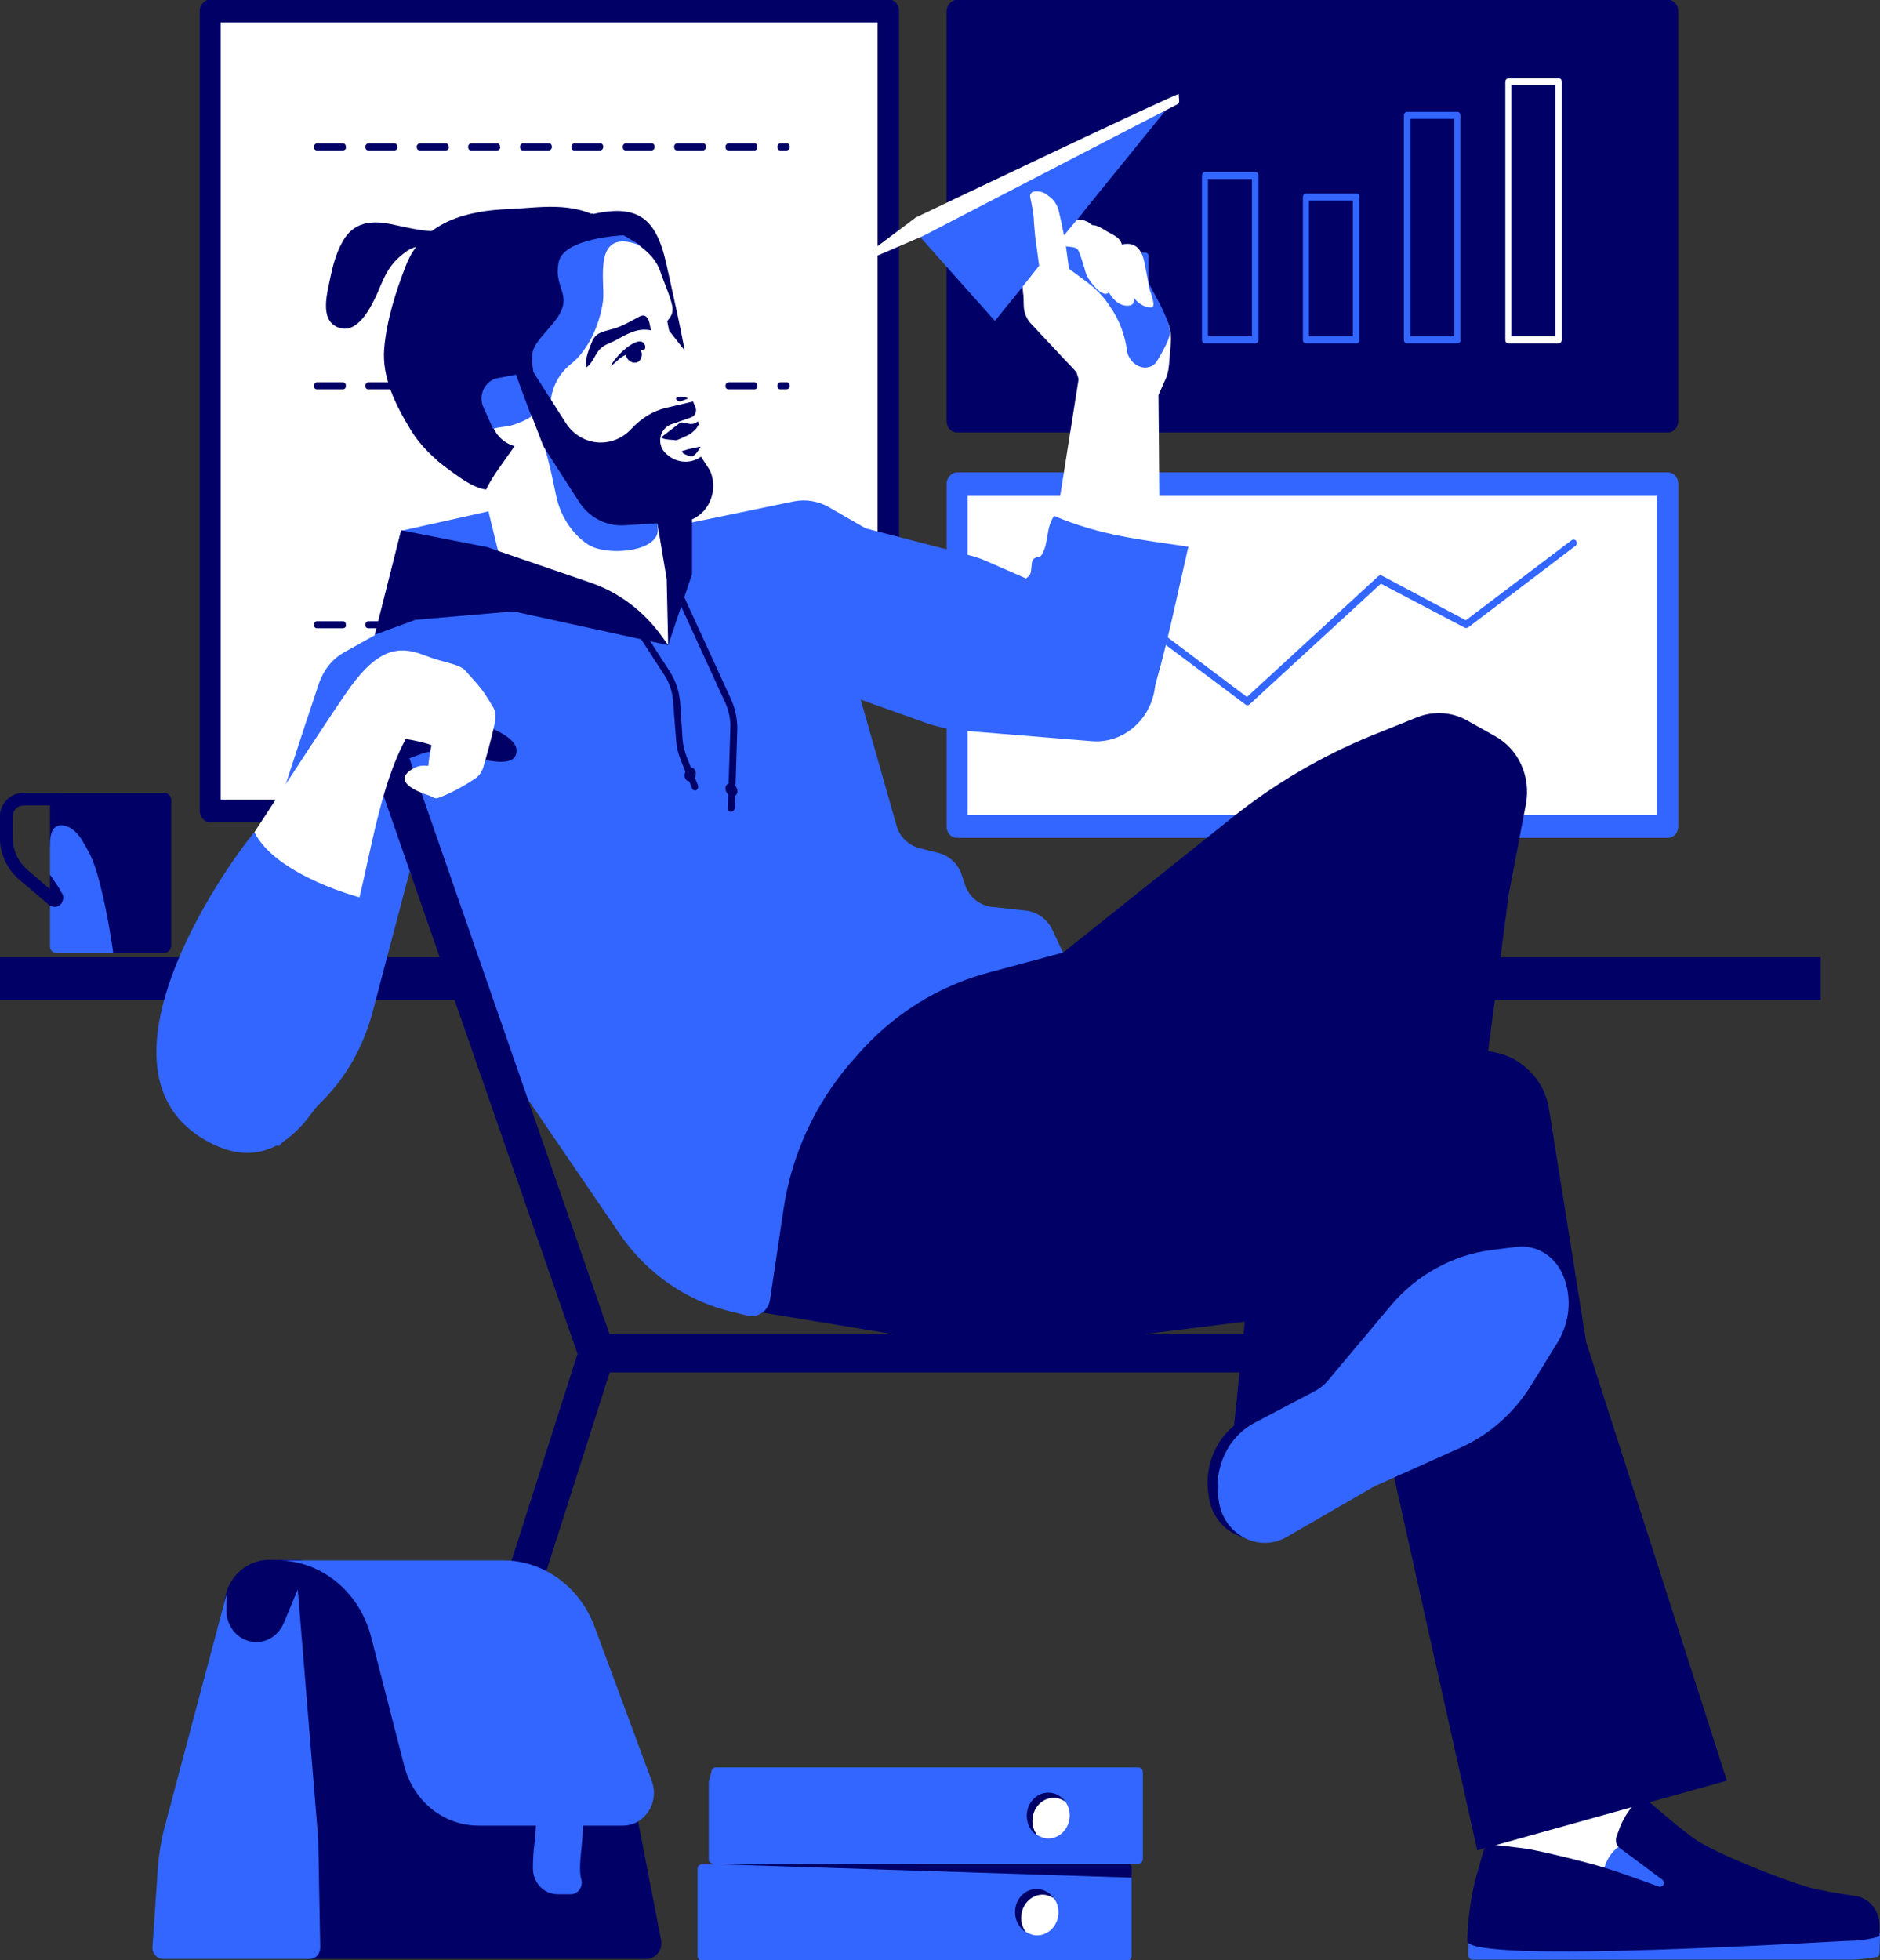 <?xml version="1.0" encoding="utf-8"?>
<!-- Generator: Adobe Illustrator 27.0.0, SVG Export Plug-In . SVG Version: 6.00 Build 0)  -->
<svg version="1.1" id="Layer_1" xmlns="http://www.w3.org/2000/svg" xmlns:xlink="http://www.w3.org/1999/xlink" x="0px" y="0px"
	 viewBox="0 0 377.3 393.3" style="enable-background:new 0 0 377.3 393.3;" xml:space="preserve">
<rect x="0" y="0" width="377.3" height="393.3" fill="#333333" stroke="none"/>
<style type="text/css">
	.st0{fill:#000066;}
	.st1{fill:#3366FF;}
	.st2{fill:#FFFFFF;}
</style>
<g>
	<g transform="translate(59.0 421.0) rotate(0.0 40.0 37.5) scale(0.08 0.075)">
		<path class="st0" d="M-326.5-3492.1h-266.9c-10.3,0-18.6,8.8-18.6,19.6v124.2l6.4,9.3v248.9c0,10.8,1.9,19.6,12.2,19.6h130
			l9.9,6.8h126.9c10.3,0,18.6-8.8,18.6-19.6v-389.1C-307.8-3483.3-316.2-3492.1-326.5-3492.1z"/>
		<path class="st0" d="M-584.6-3170.4c-3.7,0-7.4-1.4-10.5-4.1l-93.8-85.2c-30.9-28.1-48.7-68.9-48.7-111.9v-57.9
			c0-34.6,26.7-62.7,59.6-62.7h87.1c8.9,0,16,7.5,16,16.9c0,9.3-7.2,16.9-16,16.9h-87.1c-15.2,0-27.5,13-27.5,28.9v57.9
			c0,33.2,13.7,64.7,37.6,86.3l93.8,85.2c6.7,6.1,7.4,16.8,1.7,23.8C-575.6-3172.3-580.1-3170.4-584.6-3170.4z"/>
		<path class="st1" d="M-612-3289v-64.6c0-28.3,6-54.9,32.7-51.3c16.9,2.3,36.7,15.6,55,53c9.8,20.1,23.8,34.5,46.3,142.3
			c16.5,79.3,24.6,146,24.6,146H-596c-8.9,0-16-7.5-16-16.9V-3189l6.4-7.6v-54.1l-6.4-20.3V-3289z"/>
		<path class="st0" d="M-612-3273.3l19.9,31.5l10.6,19.4c2.7,5,3.4,11,1.8,16.5l-1.1,3.9c-3.1,11-14.1,17.4-24.7,14.3l-6.6-1.9
			V-3273.3z"/>
	</g>
	<g transform="translate(59.0 496.0) rotate(0.0 425.0 9.5) scale(1 0.95)">
		<path class="st0" d="M-59-319.9h365.4v9H-59V-319.9z"/>
	</g>
	<g transform="translate(152.0 71.0) rotate(0.0 163.5 182.5) scale(1.001 1.003)">
		<path class="st2" d="M-109.7,91.5H16.4V64.4l9.9-6.7V-68.6h-136V91.5z"/>
		<g>
			<path class="st0" d="M16.4,93.7h-126.1c-1.2,0-2.1-1-2.1-2.3v-160c0-1.2,1-2.3,2.1-2.3h136c1.2,0,2.1,1,2.1,2.3V57.7
				c0,0.8-0.4,1.5-1,1.9l-8.9,6.1v25.8C18.5,92.7,17.6,93.7,16.4,93.7z M-107.6,89.2H14.2V64.4c0-0.8,0.4-1.5,1-1.9l8.9-6.1V-66.3
				h-131.7V89.2z"/>
			<path class="st0" d="M5.8-40.7H4.6c-0.4,0-0.6-0.3-0.6-0.7c0-0.4,0.3-0.7,0.6-0.7h1.3c0.4,0,0.6,0.3,0.6,0.7
				C6.5-41,6.2-40.7,5.8-40.7z M-0.6-40.7h-5.2c-0.4,0-0.6-0.3-0.6-0.7c0-0.4,0.3-0.7,0.6-0.7h5.2c0.4,0,0.6,0.3,0.6,0.7
				C0-41-0.2-40.7-0.6-40.7z M-10.9-40.7h-5.2c-0.4,0-0.6-0.3-0.6-0.7c0-0.4,0.3-0.7,0.6-0.7h5.2c0.4,0,0.6,0.3,0.6,0.7
				C-10.3-41-10.6-40.7-10.9-40.7L-10.9-40.7z M-21.2-40.7h-5.2c-0.4,0-0.6-0.3-0.6-0.7c0-0.4,0.3-0.7,0.6-0.7h5.2
				c0.4,0,0.6,0.3,0.6,0.7C-20.6-41-20.9-40.7-21.2-40.7z M-31.5-40.7h-5.2c-0.4,0-0.6-0.3-0.6-0.7c0-0.4,0.3-0.7,0.6-0.7h5.2
				c0.4,0,0.6,0.3,0.6,0.7C-30.9-41-31.2-40.7-31.5-40.7z M-41.8-40.7H-47c-0.4,0-0.6-0.3-0.6-0.7c0-0.4,0.3-0.7,0.6-0.7h5.2
				c0.4,0,0.6,0.3,0.6,0.7C-41.2-41-41.5-40.7-41.8-40.7z M-52.2-40.7h-5.2c-0.4,0-0.6-0.3-0.6-0.7c0-0.4,0.3-0.7,0.6-0.7h5.2
				c0.4,0,0.6,0.3,0.6,0.7C-51.5-41-51.8-40.7-52.2-40.7z M-62.5-40.7h-5.2c-0.4,0-0.6-0.3-0.6-0.7c0-0.4,0.3-0.7,0.6-0.7h5.2
				c0.4,0,0.6,0.3,0.6,0.7C-61.8-41-62.1-40.7-62.5-40.7z M-72.8-40.7h-5.2c-0.4,0-0.6-0.3-0.6-0.7c0-0.4,0.3-0.7,0.6-0.7h5.2
				c0.4,0,0.6,0.3,0.6,0.7C-72.1-41-72.4-40.7-72.8-40.7z M-83.1-40.7h-5.2c-0.4,0-0.6-0.3-0.6-0.7c0-0.4,0.3-0.7,0.6-0.7h5.2
				c0.4,0,0.6,0.3,0.6,0.7C-82.4-41-82.7-40.7-83.1-40.7z M5.8,7.1H4.6c-0.4,0-0.6-0.3-0.6-0.7s0.3-0.7,0.6-0.7h1.3
				c0.4,0,0.6,0.3,0.6,0.7S6.2,7.1,5.8,7.1z M-0.6,7.1h-5.2c-0.4,0-0.6-0.3-0.6-0.7s0.3-0.7,0.6-0.7h5.2C-0.2,5.7,0,6,0,6.4
				S-0.2,7.1-0.6,7.1z M-10.9,7.1h-5.2c-0.4,0-0.6-0.3-0.6-0.7s0.3-0.7,0.6-0.7h5.2c0.4,0,0.6,0.3,0.6,0.7S-10.6,7.1-10.9,7.1
				L-10.9,7.1z M-21.2,7.1h-5.2c-0.4,0-0.6-0.3-0.6-0.7s0.3-0.7,0.6-0.7h5.2c0.4,0,0.6,0.3,0.6,0.7S-20.9,7.1-21.2,7.1z M-31.5,7.1
				h-5.2c-0.4,0-0.6-0.3-0.6-0.7s0.3-0.7,0.6-0.7h5.2c0.4,0,0.6,0.3,0.6,0.7S-31.2,7.1-31.5,7.1z M-41.8,7.1H-47
				c-0.4,0-0.6-0.3-0.6-0.7s0.3-0.7,0.6-0.7h5.2c0.4,0,0.6,0.3,0.6,0.7S-41.5,7.1-41.8,7.1z M-52.2,7.1h-5.2c-0.4,0-0.6-0.3-0.6-0.7
				s0.3-0.7,0.6-0.7h5.2c0.4,0,0.6,0.3,0.6,0.7S-51.8,7.1-52.2,7.1z M-62.5,7.1h-5.2c-0.4,0-0.6-0.3-0.6-0.7s0.3-0.7,0.6-0.7h5.2
				c0.4,0,0.6,0.3,0.6,0.7S-62.1,7.1-62.5,7.1z M-72.8,7.1h-5.2c-0.4,0-0.6-0.3-0.6-0.7s0.3-0.7,0.6-0.7h5.2c0.4,0,0.6,0.3,0.6,0.7
				S-72.4,7.1-72.8,7.1z M-83.1,7.1h-5.2c-0.4,0-0.6-0.3-0.6-0.7s0.3-0.7,0.6-0.7h5.2c0.4,0,0.6,0.3,0.6,0.7S-82.7,7.1-83.1,7.1z
				 M5.8,54.9H4.6c-0.4,0-0.6-0.3-0.6-0.7c0-0.4,0.3-0.7,0.6-0.7h1.3c0.4,0,0.6,0.3,0.6,0.7C6.5,54.6,6.2,54.9,5.8,54.9z M-0.6,54.9
				h-5.2c-0.4,0-0.6-0.3-0.6-0.7c0-0.4,0.3-0.7,0.6-0.7h5.2c0.4,0,0.6,0.3,0.6,0.7C0,54.6-0.2,54.9-0.6,54.9z M-10.9,54.9h-5.2
				c-0.4,0-0.6-0.3-0.6-0.7c0-0.4,0.3-0.7,0.6-0.7h5.2c0.4,0,0.6,0.3,0.6,0.7C-10.3,54.6-10.6,54.9-10.9,54.9L-10.9,54.9z
				 M-21.2,54.9h-5.2c-0.4,0-0.6-0.3-0.6-0.7c0-0.4,0.3-0.7,0.6-0.7h5.2c0.4,0,0.6,0.3,0.6,0.7C-20.6,54.6-20.9,54.9-21.2,54.9z
				 M-31.5,54.9h-5.2c-0.4,0-0.6-0.3-0.6-0.7c0-0.4,0.3-0.7,0.6-0.7h5.2c0.4,0,0.6,0.3,0.6,0.7C-30.9,54.6-31.2,54.9-31.5,54.9z
				 M-41.8,54.9H-47c-0.4,0-0.6-0.3-0.6-0.7c0-0.4,0.3-0.7,0.6-0.7h5.2c0.4,0,0.6,0.3,0.6,0.7C-41.2,54.6-41.5,54.9-41.8,54.9z
				 M-52.2,54.9h-5.2c-0.4,0-0.6-0.3-0.6-0.7c0-0.4,0.3-0.7,0.6-0.7h5.2c0.4,0,0.6,0.3,0.6,0.7C-51.5,54.6-51.8,54.9-52.2,54.9z
				 M-62.5,54.9h-5.2c-0.4,0-0.6-0.3-0.6-0.7c0-0.4,0.3-0.7,0.6-0.7h5.2c0.4,0,0.6,0.3,0.6,0.7C-61.8,54.6-62.1,54.9-62.5,54.9z
				 M-72.8,54.9h-5.2c-0.4,0-0.6-0.3-0.6-0.7c0-0.4,0.3-0.7,0.6-0.7h5.2c0.4,0,0.6,0.3,0.6,0.7C-72.1,54.6-72.4,54.9-72.8,54.9z
				 M-83.1,54.9h-5.2c-0.4,0-0.6-0.3-0.6-0.7c0-0.4,0.3-0.7,0.6-0.7h5.2c0.4,0,0.6,0.3,0.6,0.7C-82.4,54.6-82.7,54.9-83.1,54.9z"/>
		</g>
	</g>
	<g transform="translate(501.0 71.0) rotate(0.0 171.0 96.0) scale(1.003 1.005)">
		<path class="st0" d="M-308.1-68.4h142.2v81.8h-142.2V-68.4z"/>
		<path class="st0" d="M-165.8,15.7h-142.2c-1.2,0-2.1-1-2.1-2.3v-81.8c0-1.2,1-2.3,2.1-2.3h142.2c1.2,0,2.1,1,2.1,2.3v81.8
			C-163.7,14.7-164.6,15.7-165.8,15.7z M-305.9,11.2H-168v-77.3h-137.9V11.2z"/>
		<path class="st2" d="M-187.6-2.1h-10.1c-0.4,0-0.6-0.3-0.6-0.7v-51.5c0-0.4,0.3-0.7,0.6-0.7h10.1c0.4,0,0.6,0.3,0.6,0.7v51.5
			C-187-2.4-187.3-2.1-187.6-2.1z M-197.1-3.5h8.8v-50.2h-8.8V-3.5z"/>
		<g>
			<path class="st1" d="M-207.9-2.1H-218c-0.4,0-0.6-0.3-0.6-0.7v-44.8c0-0.4,0.3-0.7,0.6-0.7h10.1c0.4,0,0.6,0.3,0.6,0.7v44.8
				C-207.2-2.4-207.5-2.1-207.9-2.1z M-217.3-3.5h8.8v-43.4h-8.8V-3.5z M-228.1-2.1h-10.1c-0.4,0-0.6-0.3-0.6-0.7v-28.5
				c0-0.4,0.3-0.7,0.6-0.7h10.1c0.4,0,0.6,0.3,0.6,0.7v28.5C-227.4-2.4-227.7-2.1-228.1-2.1z M-237.6-3.5h8.8v-27.1h-8.8V-3.5z
				 M-248.3-2.1h-10.1c-0.4,0-0.6-0.3-0.6-0.7v-32.8c0-0.4,0.3-0.7,0.6-0.7h10.1c0.4,0,0.6,0.3,0.6,0.7v32.8
				C-247.7-2.4-248-2.1-248.3-2.1z M-257.8-3.5h8.8v-31.4h-8.8V-3.5z M-270.3-2.1h-10.1c-0.4,0-0.6-0.3-0.6-0.7v-16.7
				c0-0.4,0.3-0.7,0.6-0.7h10.1c0.4,0,0.6,0.3,0.6,0.7v16.7C-269.6-2.4-269.9-2.1-270.3-2.1z M-279.7-3.5h8.8v-15.4h-8.8V-3.5z"/>
		</g>
	</g>
	<g transform="translate(501.0 281.0) rotate(0.0 171.0 81.0) scale(1.003 1.006)">
		<path class="st2" d="M-308.1-182.7h142.2v68.3h-142.2V-182.7z"/>
		<g>
			<path class="st1" d="M-165.8-112.2h-142.2c-1.2,0-2.1-1-2.1-2.3v-68.3c0-1.2,1-2.3,2.1-2.3h142.2c1.2,0,2.1,1,2.1,2.3v68.3
				C-163.7-113.2-164.6-112.2-165.8-112.2z M-305.9-116.7H-168v-63.7h-137.9V-116.7z"/>
			<path class="st1" d="M-291.2-135.9c-0.4,0-0.6-0.3-0.6-0.7c0-0.2,0.1-0.4,0.3-0.6l23.2-16.3c0.2-0.2,0.5-0.2,0.7,0l17.6,13.2
				l26.3-24.1c0.2-0.2,0.5-0.2,0.7-0.1l16.8,8.9l21.2-16c0.3-0.2,0.7-0.1,0.9,0.2c0.2,0.3,0.1,0.7-0.1,0.9l-21.5,16.3
				c-0.2,0.1-0.5,0.2-0.7,0.1l-16.8-8.8l-26.3,24.1c-0.2,0.2-0.6,0.2-0.8,0L-268-152l-22.8,16C-290.9-135.9-291-135.9-291.2-135.9z"
				/>
		</g>
	</g>
	<g transform="translate(132.0 113.0) rotate(0.0 402.5 414.0) scale(0.998 0.998)">
		<path class="st2" d="M195.7,240l5.4,15.1l16,14H167l-0.6-25.8L195.7,240z M73.5-54l-0.8-9.5l6.7,0.7l-0.9,9.5L73.5-54z"/>
		
			<ellipse transform="matrix(0.848 -0.53 0.53 0.848 -71.938 97.586)" class="st0" cx="134.1" cy="174.2" rx="20.6" ry="12.7"/>
		<path class="st0" d="M55.6,99l60-47.9c8.5-6.8,17.9-12.3,27.9-16.4l9.2-3.7c3.3-1.3,6.9-1.1,10,0.6l5.7,3.2
			c4.7,2.6,7.2,8.1,6.2,13.6l-3.3,17.3l-66.6,71.6L55.6,99z"/>
		<path class="st1" d="M-17.9-14l-33.7,7.5l-5.8,23.1l40.6,4.7L-17.9-14z"/>
		<path class="st0" d="M19.7,123.7l0.9,26.9l48.4,8l76.5-9.5l34.5-31.4l-1.4-8.7c-0.9-5.3-4.7-9.4-9.7-10.5L85.7,80.4l-1.4-1.7
			l-24.3-4L13.1,112L19.7,123.7z"/>
		<path class="st1" d="M-25.4-1.5C-27.1-2.2-53.2,12.4-63,17.9c-2.4,1.3-4.2,3.6-5.1,6.2c-3.2,9.5-10.6,32-9.6,30.4
			C-76.3,52.5,47.1,22,47.1,22L51-1.7l-16.5-9.5c-2.2-1.3-4.8-1.7-7.2-1.2L-25.4-1.5z"/>
		<path d="M-7.8-60.6c-0.7,0.7-1.7,0.5-2.5,0.3c-0.9-0.2-1.8-0.5-2.8-0.5c-2-0.2-4.3-0.4-6.2,0.4c-1.6,0.7-3.1,1.9-4.6,3
			c-1.6,1.2-2.8,2.6-3.9,4.2c-1.1,1.7-2,3.5-2.3,5.6c-0.2,2.1-0.2,4.5,0.8,6.4c0.9,1.7,2.4,3.1,2.9,5.1c0.4,1.6-0.1,3.3,0.7,4.8
			c0.9,1.8,3.1,1.9,4.8,1.5c1.1-0.2,2.1-0.6,3.1-0.9c1-0.2,2-0.2,3-0.3c1.1-0.2,2.2-0.5,3.3-0.6c0.9-0.1,1.8-0.1,2.6,0.4
			c1.5,1,2.5,2.8,3.3,4.3c0.5,0.8,0.9,1.7,1.2,2.6c0.3,0.9,0.6,1.9,0.4,2.8c-0.4,1.8-2.7,1.8-4.1,1.8c-1.7-0.1-3.4-0.3-5.2-0.2
			c-2.1,0.1-4.2,0.3-6.3,0.4c-1.9,0-4-0.1-5.8-0.9c-1.7-0.8-3.1-2.3-3.9-4.1c-0.7-1.7-0.8-3.5-1.4-5.2c-0.2-0.7-0.5-1.5-0.7-2.2
			c-0.2-0.6-0.4-1.4-0.3-2c0.1-0.6,0.5-0.8,1.1-0.9c0.8-0.1,0.5-1.4-0.3-1.3c-3.8,0.6-1.2,5.7-0.7,7.9c0.4,1.9,0.8,4,1.8,5.6
			c1.1,1.8,2.8,3.1,4.8,3.8c4.1,1.3,8.5,0.4,12.6,0.3c1.8,0,3.5,0.3,5.3,0.2c1.7-0.1,3.7-0.7,4.2-2.7c0.5-2-0.5-4.2-1.4-5.8
			c-0.9-1.7-1.8-3.5-3.2-4.7C-8-32.5-8.8-33-9.8-33.2c-1-0.1-2.1,0.1-3.1,0.3c-1.1,0.2-2.2,0.5-3.3,0.5c-1.1,0-2.2,0.3-3.2,0.7
			c-1.4,0.4-4.1,1.4-5-0.4c-0.3-0.7-0.3-1.5-0.3-2.2c0-1-0.1-1.9-0.4-2.9c-0.7-1.9-2.2-3.3-3-5.1c-0.4-1-0.5-2-0.5-3.1
			c0-1.2,0-2.5,0.3-3.7c0.6-2,1.9-3.9,3.2-5.4c1.2-1.4,2.8-2.5,4.3-3.5c0.7-0.5,1.4-1,2.2-1.3c1-0.4,2.2-0.4,3.3-0.4
			c1,0,2.1,0.1,3.1,0.2c1,0.1,1.9,0.5,2.9,0.7c1,0.1,1.9-0.1,2.6-0.8C-6.3-60.3-7.2-61.3-7.8-60.6L-7.8-60.6z"/>
		<path d="M-4.1-51.8c0.2-0.9,0.5-1.7,0.8-2.5c0.1-0.3-0.1-0.7-0.5-0.8c-1.3-0.4-2.5-0.2-3.8-0.1c-1.3,0.1-2.3-0.1-3.5-0.5
			c-1-0.4-1.9-0.9-3-1c-1-0.1-2,0.1-2.9,0.4c-1.4,0.5-2.6,1.5-3.3,3c-0.6,1.4-0.7,3-0.8,4.5c0,1.8,0,3.7,0.2,5.4
			c0.2,1.7,0.8,3.6,2.1,4.7c3.1,2.6,6.8-0.9,8.3-3.7c0.9-1.8,1.7-3.8,3.7-4.6c1.1-0.4,2.4-0.4,3.5-0.3c1.2,0.1,2.4,0.2,3.6,0.2
			c0.8,0,0.8-1.4,0-1.4c-2,0-4-0.4-6-0.2c-1.8,0.2-3.3,1.1-4.4,2.7c-1,1.4-1.5,3.1-2.5,4.4c-1,1.2-2.5,2.6-4.1,2.4
			c-1.3-0.2-2.2-1.5-2.6-2.7c-0.5-1.7-0.5-3.5-0.5-5.2c-0.1-2.5-0.2-6,2.2-7.5c0.8-0.5,1.7-0.7,2.6-0.7c1.1-0.1,2.1,0.4,3.2,0.9
			c1.2,0.5,2.3,0.8,3.6,0.8c1.3,0,2.7-0.4,4,0l-0.5-0.8c-0.3,0.8-0.6,1.7-0.8,2.5C-5.6-51.4-4.3-51-4.1-51.8L-4.1-51.8z"/>
		<path class="st0" d="M-11-69c-6.1-3.9-13.2-2.4-18.8-2.2c-8.3,0.3-17.4,2.4-20.9,11.5c-2,5.2-3.8,10.8-4.3,16.5
			c-0.5,5.9,2.3,11.4,5.2,16.2c2.6,4.4,7.1,8.1,11.4,10.4c2.3,1.2,6.6,2.2,8.3,0c1.6-1.9,2.7-5.4,3.5-7.8c2.1-6.3,4.6-12.1,7.7-18
			c3.2-6.1,5.7-12.2,7-19.1C-11.6-63.6-11.2-63-11-69L-11-69z"/>
		<path class="st2" d="M-37.1-22.9l6.7,27.4L2.1,16.4L3.2,4l-8.5-34.7L-37.1-22.9z"/>
		<path class="st0" d="M-13-70.2c8.7-1.9,12.6,0.5,14.7,9.9c1.5,6.9,3.2,14,4.3,21C1.5-38.1-3.3-37-7.8-36.2
			c-2.8-10.7-4.5-21.9-7-32.7C-14.5-68.3-13.4-70.8-13-70.2L-13-70.2z"/>
		<path class="st2" d="M10.2-36.7L2.3-46.7l-0.7-3.5L-9.8-67l-5.4-1.7l-9.5-1.6c-0.1,0-0.1,0.1-0.2,0.1c-2.5,1.3-5.2,1.9-7.7,3.3
			c0,0.6-0.2,1.2-0.8,1.7c-5.2,4-8.2,11.3-10.4,17.5c-1.3,3.7-2.3,7.6-1.9,11.6c0.3,3.3,1.2,6.5,1.7,9.7c1.9,0.7,4,0.5,5.9-0.3
			l10.7-5l7.9,12l5.1,8.5l19.6-0.4c3.9-0.2,6.1-4.8,3.9-8.2l-0.5-1.3L8-22.5L8.9-24l0-0.2c-0.2-1-1-1.6-2-2.1l0.3-0.4l1.1-1.5
			l-1.7-4.3l3.5-2.5c0.5-0.4,0.6-1.1,0.3-1.6C10.3-36.6,10.2-36.6,10.2-36.7z"/>
		<path class="st0" d="M4.5-32.5c-0.5-0.1-0.8-0.3-0.8-0.6c0-0.3,0.7-0.4,1.4-0.3c0.4,0,0.7,0.1,1,0.3L4.5-32.5z M4.9-22.4
			C5-21.9,6.6-21.4,7-21.5c0.8-0.3,1.6-1.9,1.6-1.9l-0.3,0c-0.4,0.1-1.1,0.3-1.2,0.3c-0.7,0.1-1.4,0.3-2,0.5
			c-0.2,0.1-0.3,0.1-0.3,0.1L4.9-22.4L4.9-22.4z M0.7-25.3l0.3,0.2c0.5,0.3,2.2,0.3,2.7,0.4c0.2,0,2.9-1.2,3-1.4
			c1.1-0.9,1.2-1.1,1.6-1.9l-0.2-0.5C7.6-28.1,7-27.9,6.4-28l-1.6-0.3c-0.2,0.1-0.4,0.2-0.6,0.3L0.7-25.3z"/>
		<path class="st2" d="M-10.4-66.7c1-0.5,1.9,0.7,2.8,1.1c1.5,0.6,2.8,0.9,4,1.8c1.9,1.5,3.4,2.9,4.2,5.4c0.6,1.8,1.9,4.7,2.3,6.6
			c0.5,2.5-1.4,2.9-2.2,5.1c-1.5-1.1-2.6-2.8-4.1-4.1c-1.5-1.3-3.1-2.8-4.3-4.5c-0.9-1.3-6.5-10.4-3.7-10.9"/>
		<path class="st1" d="M-3.3-63.8c-10.1-4.1-7.2,7.2-7.7,11.1c-0.7,5.1-3.2,10.1-6.5,12.7c-3.1,2.5-4.6,6.4-3.9,10.4
			c-3.1-1.4-5.2-8.9-6.8-12.1c-2.4-4.6-2.4-9.1-1-14.2c1.6-6,3.8-8.5,9.3-10.3c4.3-1.4,6.6-2.8,11-1.1C-9.2-67.2-6.6-65.8-3.3-63.8z
			"/>
		<path class="st0" d="M-3.6-66c-2.1-1.3-4.3-2.7-6.5-3.9c-0.1,0-0.2,0.1-0.3,0.1c-1.9,0.4-3.8,0.3-5.8-0.2
			c-1.8-0.5-3.7-1.3-5.5-1.4c-3.2-0.3-6.3,0.8-9,2.4c-6.1,3.5-11.1,8.6-14.3,15.1c-3.4,6.7-4.2,14.3-2.4,21.6
			c1.4,5.8-0.3,6.9,3.1,11.7c2.5,1.9,6.7,5.5,9.8,5.8c2.6-5.7,11.1-13.6,10.1-19.9c-1.4-8.6-1.6-7.7,3-13.1c5.3-6.1,0.2-7,1.5-12.8
			C-18.9-65.1-8.4-66.1-3.6-66L-3.6-66z"/>
		<path class="st2" d="M6.9-40.8l-4.8-6.1C2-47.1,1.6-47,1.7-46.7l0.2,2.8l1.5,3.2L6.9-40.8z"/>
		<path class="st1" d="M-0.4-10C-0.2-9.8,0.1-6.9,0-6.3c-0.6,4.2-10.6,4.9-14.1,2.5c-3.3-2.2-5.5-5.9-6.3-9.6
			c-0.6-2.8-1.2-6.1-2.6-10.8C-17.8-20-12.2-16.1-6-13.5c1,0.4,2.1,0.9,3.1,1.4C-2.4-11.8-0.7-10.2-0.4-10L-0.4-10z"/>
		<path class="st0" d="M7.1-32.5l-5.5,1.3c-2.6,0.6-4.9,2.1-6.8,4.1c-3.8,4.2-10.2,3.7-13.3-1.1l-7.4-11.6l-5.2,3.7l15.3,23.8
			c2,3.1,5.4,4.9,9,4.7L4.7-8.3c4.2-0.2,7.2-4.4,6.3-8.8l-0.1-0.4c-0.1-0.5-0.3-0.9-0.5-1.3l-1.7-2.6c-2.5,1.8-5.9,1.1-7.7-1.4
			L0.9-23c-1-1.9-0.1-4.2,1.8-4.9l4-1.4c0.8-0.3,1.2-1.1,0.9-2c0-0.1-0.1-0.2-0.1-0.2L7.1-32.5z"/>
		<path class="st2" d="M-33-27.1C-33-27.1-33-27.1-33-27.1c1.5,3.2,5.1,4.6,8.2,3.3l2,0.8l-2.5-6.5l-3.1-4.5L-33-27.1z"/>
		<path class="st1" d="M-35-31.2l1,2.2l0.9,2c0,0,0,0,0,0c0.1,0,0.2,0,0.3-0.1c1.1-0.3,2.3-0.3,3.4-0.6c1-0.3,2.7-0.9,4-1.8
			l-1.9-5.1l-1.2-3.3l-3.7,0.7C-34.8-36.7-36.2-33.7-35-31.2z"/>
		<path class="st0" d="M-41.5-67.9c-0.9,2.5-9.4,0.3-11.4-0.1c-4.7-1.1-8.3-0.6-10.5,3.4c-1.3,2.3-2,5-2.5,7.5
			c-0.5,2.6-2.2,8.2,1.6,9.7c4,1.6,6.7-4.3,7.8-6.6c1.2-2.7,2-5.3,4.5-7.5c0.9-0.8,2.2-1.9,3.6-2.1c1.3-0.1,1.7,0.4,2.9,0.8
			c3.7,1.1,4.1-1.6,4.1-4.1c-0.2-0.2,0,0.1,0,0.2 M-9.5-39.5c0.6-1.8,5.8-6.9,6.9-4.4c0.2,0.4,0,0.9,0,0.9s-2.7,0.6-3.6,1
			c-1.7,0.8-1.6,1.1-3.1,2.3C-9.3-39.8-9.6-39.5-9.5-39.5z"/>
		<path class="st0" d="M-6.3-42.2c-0.4,1.5,2.1,2.8,2.9,1.1c0.9-1.9-1.2-2.8-2.4-1.5C-6-42.5-6.5-41.9-6.3-42.2L-6.3-42.2z
			 M-1.5-47.5c-0.2-0.8-0.2-1.3-0.6-1.8c-0.6-0.8-1.2-0.5-2.1,0c-1.7,0.9-3,1.7-4.8,2.2c-1.6,0.5-3.3,0.6-4.1,2.3
			c-0.5,1.2-1.8,4.2-1.2,5.4c1-0.6,1.6-2.3,2.4-3.3c0.9-1.2,2.1-1.4,3.4-2.1c2.4-1.3,4.5-2.6,7.2-2C-1.4-47-1.4-47-1.5-47.5z"/>
		<path class="st1" d="M-59.2,42l25.3,54.4l26.2,38.4c5.5,8.1,13.7,13.7,22.9,15.8l2.9,0.7c2.1,0.5,4.2-1,4.5-3.3l2.7-18.1
			c1.6-10.8,6.2-20.8,13.1-29l1.5-1.7c7.2-8.4,16.6-14.3,27.1-17l14.5-3.9l-2.2-4.7c-1-2-2.9-3.4-5-3.7l-7.2-0.8
			c-2.4-0.3-4.5-2-5.3-4.4l-0.7-2.1c-0.7-2.1-2.4-3.7-4.5-4.3l-4-1c-2.2-0.6-4-2.3-4.6-4.6L36.2,11.2L-59.2,42z"/>
		<path class="st0" d="M164.8,258.8l50.2-14l-28.3-88.2l-7.5-47c-0.9-5.5-5-9.8-10.2-10.7l-22.8-3.9l-9.6,46.7l9,7.4l2.6,35.2
			L164.8,258.8z"/>
		<ellipse class="st1" cx="197.4" cy="264.4" rx="7.3" ry="7.7"/>
		<path class="st1" d="M245.7,279.4c0,0.5-0.3,0.9-0.8,0.9c-1.2,0.2-3.6,0.5-4.5,0.5c-18.2,0-69.2,0-76.5,0c-0.5,0-0.9-0.4-0.9-0.9
			v-4.5h82.8L245.7,279.4z"/>
		<path class="st0" d="M166,259.1l-1.1,3.9c-1.3,4.5-2,9.3-2.1,14c-0.1,4.8,75,0,76.6,0c2.1,0,4.3-0.3,6.3-0.9v-2.2
			c0-3-2.1-5.5-4.8-5.9c-3.4-0.5-7.6-1.2-9.6-1.8c-5.7-1.7-16.8-6.1-21.9-9.1c-2.8-1.7-10.2-8.2-10.2-8.2c-0.7-0.6-1.7-0.5-2.4,0.2
			l-0.3,0.3c-1.4,1.5-2.5,3.3-3.2,5.3l-0.5,1.4c-0.3,0.8,0,1.7,0.6,2.2l8.6,6.4c0.4,0.3,0.4,0.8,0.2,1.1c-0.2,0.3-0.6,0.4-0.9,0.3
			c-3.8-1.4-8.6-3.1-10.9-3.8c-3.6-1.1-10.9-2.9-14.5-3.6c-1.9-0.4-7.9-1-7.9-1C167.1,257.7,166.3,258.2,166,259.1L166,259.1z"/>
		<path class="st1" d="M-68.4,27.3l-12.9,35.3l-9.7,29.8l1.3,21.7l13.5,3.1l9-9.3c4.7-4.8,8-10.8,9.8-17.4l12.9-48.9L-68.4,27.3z
			 M30.9,23.9l22.4,8c2.7,1,5.4,1.6,8.3,1.8l25.7,2.1c6.3,0.5,11.9-4.3,12.7-10.9l1.9-16.6L87.6,9L66.1-0.4
			c-1.1-0.5-2.3-0.9-3.5-1.2L30.2-10L30.9,23.9z"/>
		<g>
			<path class="st0" d="M-13.6,3.9l-19.5-6.7l-1.1-0.4l-18,14.9l23.2-2l31.1,6.8l-1-1.4C-2.6,9.8-7.7,5.9-13.6,3.9L-13.6,3.9z
				 M117.7,162.7h-130c-1.5,0-2.9-1-3.4-2.5L-60.4,31.6c-0.7-2,0.3-4.2,2.2-4.9c1.9-0.7,4,0.3,4.7,2.3l0,0l43.8,126h127.4
				c2,0,3.6,1.8,3.6,3.9C121.2,161,119.6,162.7,117.7,162.7L117.7,162.7z"/>
			<path class="st0" d="M-47.4,273.1c-0.4,0-0.8-0.1-1.2-0.2c-1.9-0.7-2.9-2.9-2.3-4.9c0,0,0,0,0,0l35.4-111c0.7-2,2.7-3.1,4.6-2.4
				c1.9,0.7,2.9,2.8,2.3,4.8l-35.4,111C-44.4,272.1-45.8,273.1-47.4,273.1L-47.4,273.1z M2.1,16.5L6.9,2.2v-12.3L-0.4-10L1.8,3.2
				L2.1,16.5z M7.5,45.7c-0.3,0-0.5-0.2-0.6-0.4l-2.3-5.8c-0.5-1.2-0.8-2.5-0.9-3.9L3.1,28C3,26,2.4,24.2,1.4,22.6l-6.1-9.4
				c-0.2-0.3-0.1-0.7,0.2-0.9c0.3-0.2,0.7-0.1,0.9,0.2l6.1,9.4c1.1,1.8,1.8,3.8,2,6L5,35.5c0.1,1.2,0.4,2.3,0.8,3.4l2.3,5.8
				c0.1,0.3,0,0.7-0.3,0.9C7.7,45.7,7.6,45.7,7.5,45.7z"/>
			<path class="st0" d="M14.7,50L14.7,50c-0.4,0-0.7-0.3-0.6-0.7l0.5-16c0.1-1.8-0.3-3.6-1-5.2L3.7,6.5c-0.2-0.3,0-0.7,0.3-0.9
				c0.3-0.2,0.7,0,0.9,0.3l9.9,21.6c0.8,1.8,1.2,3.8,1.2,5.8l-0.5,16C15.4,49.7,15.1,50,14.7,50z"/>
		</g>
		<path class="st2" d="M96.4-60.4l5.9,11.4c0.7,1.4,1,2.9,0.9,4.5l-0.4,4.8c-0.1,1.1-0.4,2.2-0.9,3.2l-1.2,2.7L101,2L78.7,0.6l6-38
			l-4.3-19L96.4-60.4z"/>
		<path class="st1" d="M52.3-66.1l15.5,17.4l34.8-42.9L52.3-66.1z M79.3-61.3c0.9-1,2.2-2.7,3.8-2.6c2.6,0.1,5.7,2.7,7.6,3.7
			c2.5,1.4,6.3,0.5,7.6,3.1c1.7,3.3,4.1,7.1,4.7,10.2c0.3,1.5-1.7,4.7-2.5,6.1c-0.9,1.6-2.1,1.4-3.6,1.7c-2.2,0.4-3,0-4.4-1.9
			c-2.2-2.8-3.8-4.8-6.3-7.4C83.4-51.5,79.6-57.2,79.3-61.3z"/>
		<path class="st2" d="M78.5-73.9l0.4,0.3c0.8,0.6,1.4,1.6,1.7,2.6l1.2,5.2l0.9,6.6l3.9,2.9c1.8,1.4,3.4,3.1,4.6,5.1l0.4,0.6
			c1.8,2.9,2.8,6.3,2.9,9.7l-0.3,5.4l-8.9,0.6l-1.1-3.5L75.2-48c-1-1-1.6-2.4-1.6-3.9l-0.1-3.8l3.2-4.1l-0.8-5.9
			c0,0-0.3-3.1-0.3-3.8c0-0.5-0.4-2.8-0.7-4.1c-0.1-0.5,0.2-1,0.7-1.1c0,0,0,0,0,0C76.6-74.9,77.7-74.6,78.5-73.9z M38.3-59.3
			l13.6-10.2c0,0,53-25.3,52.9-24.8c-0.1,0.5,0.3,1.8-0.2,2c-0.5,0.2-51.2,26.5-51.2,26.5L38.3-59.3z"/>
		<path class="st2" d="M89.8-62.4c0.1,2.1,2.1,4,1.3,7.2c-0.9,3.1-4.5-1.5-5-3.1c-0.3-1-1.1-3.9-1.6-4.7c-0.5-0.8-2.5-0.5-3.4-0.9
			c0.6-3,1.7-6.5,5.4-4.7C88.8-67.1,89.7-65.4,89.8-62.4L89.8-62.4z"/>
		<path class="st2" d="M87-67.8c1-0.6,2.7,0.8,3.7,1.3c1.6,0.9,2.5,1.2,2.8,3.1c0.5,3,1.1,6,2,9c0.5,1.6,0.5,2.9-1.6,2.6
			c-1.4-0.2-2.7-1.6-3.3-2.9c-1.2-2.6-0.6-5.4-2.4-7.6c-0.6-0.7-2.5-1.7-2.7-2.6C85.4-66.1,86.4-67.4,87-67.8z"/>
		<path class="st2" d="M92.7-63.9c3.3-1,4.7,0.6,5.3,4.1c0.3,1.6,0.6,3.1,0.9,4.7c0.3,1.1,1.5,3.8,0.2,3.7c-2.1-0.1-3.9-2-4.5-4.4
			C93.9-59,91.4-62.5,92.7-63.9z"/>
		<path class="st1" d="M69.7,9.5c0.8-1.6,2.3-3.8,3.9-5.9C74,3,74.5,2.9,74.9,2.2c0.3-0.5,0.2-2.3,0.5-2.8c0.7-1,1.3-0.2,1.9-1.2
			c1.4-2.5,0.7-5.1,2.4-7.7c9.4,4,17.7,4.8,27,6.2c-2.2,9.5-4.6,21.5-7.5,30.6C93,25.3,66,17.5,69.7,9.5L69.7,9.5z"/>
		<path class="st2" d="M94.3-43.5l0,0.4c0.2,2.3,2.1,4,4.3,3.8l1.2-0.1L96-34.4l-5.9-4.4L94.3-43.5z"/>
		<path class="st1" d="M81.8-72.8l-0.5,4.9l0.4,2l3.9-4.7L81.8-72.8z"/>
		<path class="st0" d="M122.3,194.3c0,0-4.6-4.3-3.9-4.6c0.8-0.3,1.8-20,1.8-20l16.2-13.8l13.1-2.7l28-17.2l-4.6,20.1l-44.3,37.4
			L122.3,194.3z"/>
		<path class="st0" d="M174,44.9l-8.4,63.7l0.6,40l-33.8,16.1c-4.1,1.9-7.8,4.6-10.9,8l-6.2,6.5l9-87.5l21.9-45.4L174,44.9z"/>
		<path class="st0" d="M180.1,142.5c1.8,4.4,1.3,9.3-1.1,13.3l-5.3,8.6c-3.5,5.7-8.6,10.2-14.6,12.8l-16.5,7.4
			c-0.3,0.1-0.5,0.3-0.8,0.4l-17.3,10c-4.5,2.6-10.1,0.8-12.6-3.9c-0.5-0.9-0.8-1.9-1-2.9l-0.1-0.7c-1.1-6.4,1.9-12.8,7.5-15.6
			l11.8-6.2c1.1-0.6,2-1.3,2.8-2.3l12.5-14.9c5.2-6.2,12.5-10.2,20.3-11.2l4.8-0.6C174.6,136.1,178.5,138.5,180.1,142.5z"/>
		<path class="st1" d="M182.1,143.3c1.8,4.4,1.3,9.3-1.1,13.3l-5.3,8.6c-3.5,5.7-8.6,10.2-14.6,12.8l-16.5,7.4
			c-0.3,0.1-0.5,0.3-0.8,0.4l-17.3,10c-4.5,2.6-10.1,0.8-12.6-3.9c-0.5-0.9-0.8-1.9-1-2.9l-0.1-0.7c-1.1-6.4,1.9-12.8,7.5-15.6
			l11.8-6.2c1.1-0.6,2-1.3,2.8-2.3l12.5-14.9c5.2-6.2,12.5-10.2,20.3-11.2l4.8-0.6C176.6,136.9,180.5,139.3,182.1,143.3L182.1,143.3
			z"/>
		<path class="st2" d="M-40.5,41.8c-2.4,0.1-6.1-2-8.5-0.6c-4.8,2.6,0.6,4.9,4,5.8c1.2,0.3,2.4-0.4,2.7-1.6c0,0,0,0,0,0
			C-42.1,44-42.1,43.2-40.5,41.8L-40.5,41.8z"/>
		<path class="st0" d="M-42.9,30c1.2,0.8,16.5,3.7,14.3,8.7c-1.6,3.6-13.8-1.8-16.3-1.4C-44.4,35.4-44.9,30.4-42.9,30z"/>
		<ellipse transform="matrix(0.815 -0.58 0.58 0.815 -23.693 17)" class="st0" cx="14.8" cy="45.6" rx="1.1" ry="1.4"/>
		<ellipse transform="matrix(0.335 -0.942 0.942 0.335 -35.719 34.464)" class="st0" cx="6.6" cy="42.5" rx="1.4" ry="1.1"/>
		<path class="st0" d="M-51.6-6.6l17.4,3.4l3.4,3.6L-49,11.5l-7.9,2.9L-51.6-6.6z M-38.1,38.5c-2.5-1.2-7.2-1-9.6-0.1
			c-3.5,1.4-7.2,2.6-10.9,3.5c1.2-5.4,6.4-8.4,10-11.7c2.7-2.4,3-1.9,5.7,0c2,1.4,4,2.1,6.2,3.1C-37.3,34.7-38.4,39-38.1,38.5
			L-38.1,38.5z"/>
		<path class="st2" d="M-86.7,62.8c1.2-1.8,3.7-3.5,5.7-6.6c0.2-0.4-0.4-1.7-0.1-2.1c6.9-10.6,16.6-25.5,19.3-29.2
			c5.4-7.4,9.5-8.5,14.8-6.4c4.4,1.7,7.1,1.7,8.4,3.2c2.4,2.8,2.9,2.9,5.4,7.1c0.6,0.9,0.7,2,0.5,3.1c-0.7,3.3-1.8,7.2-2.4,9.2
			c-0.3,0.9-0.8,1.7-1.6,2.2c-1.5,1-4.2,2.7-7.4,3.9c-1,0.4-2.1-0.9-3.2-1.2c1.4-4.1,0.9-5.2,1.8-9.4c-0.9-0.4-4.3-1.2-5.2-1.2
			c-6.4,12-7.5,28.6-12.1,41.7C-70.5,73.4-80.9,65.1-86.7,62.8z"/>
		<path class="st1" d="M-81.1,54.1C-77,62.4-60.8,67.5-55,68.3c-2.8,12.5-11,59.7-34.3,48.6C-116.8,103.7-87.2,61.3-81.1,54.1
			L-81.1,54.1z"/>
	</g>
	<g transform="translate(130.0 764.0) rotate(0.0 119.0 88.5) scale(1.002 1.006)">
		<path class="st0" d="M-31.2-446.9h-34.6l-3.7-1.4h-6.4c-4.6,0-8.5,3.7-8.9,8.5l-6.5,69.7h21.4l2,1.4h67.6c1.8,0,3.3-1.7,3-3.6
			l-5-25.7l-9.7-35.5C-14.7-442.3-22.4-446.9-31.2-446.9z"/>
		<path class="st1" d="M-97.1-368.7h29.4c1.2,0,2.1-1,2.1-2.3c0,0,0,0,0,0l-0.4-21.6l-4.1-49.8l-2.8,6.7c-1,2.3-3.1,3.8-5.5,3.8
			c-3.3,0-6-2.8-6-6.3l0.1-3.5l-12.6,47.2c-0.6,2.4-1,4.9-1.2,7.4l-1.1,16c-0.1,1.2,0.8,2.3,2,2.4
			C-97.2-368.7-97.2-368.7-97.1-368.7z"/>
		<path class="st0" d="M-25.3-387.2c-0.2,1.5-0.3,3.1-0.3,4.9c0,2.9,2.2,5.2,5,5.2h2.6c1.4,0,2.5-1.5,2.1-2.9
			c-0.4-1.4-0.3-3.3,0-6.1c0.2-2,0.4-4.1,0.3-6.2c-0.6-7.3-3.2-10.9-3.7-11.6l-7.3,6.3c0,0,0,0-0.1-0.1c0.1,0.1,1.3,2,1.7,6.3
			C-25-390.3-25.1-388.8-25.3-387.2z"/>
		<g>
			<path class="st1" d="M-74.9-448.2c9.1-0.3,17.1,6,19.5,15.3l6.6,25.6c1.8,7.1,7.9,12,14.9,12H-5c4.4,0,7.4-4.6,5.8-8.9
				l-11.5-30.9c-3-7.9-10.2-13.1-18.3-13.1H-74.9z"/>
			<path class="st1" d="M-22.7-391.7c-0.2,1.5-0.3,3.1-0.3,4.9c0,2.9,2.2,5.2,5,5.2h2.6c1.4,0,2.5-1.5,2.1-2.9
				c-0.4-1.4-0.3-3.3,0-6.1c0.2-2,0.4-4.1,0.3-6.2c-0.6-7.3-3.2-10.9-3.7-11.6l-7.3,6.3c0,0,0,0-0.1-0.1c0.1,0.1,1.3,2,1.7,6.3
				C-22.4-394.8-22.5-393.3-22.7-391.7L-22.7-391.7z"/>
		</g>
	</g>
	<g transform="translate(385.0 855.0) rotate(0.0 104.0 43.0) scale(1.026 1.034)">
		<path class="st1" d="M-235.7-466.4h81v2.6h-81V-466.4z"/>
		<path class="st1" d="M-154.8-446.4h-83.1c-0.5,0-0.9-0.4-0.9-0.9v-16.9c0-0.5,0.4-0.9,0.9-0.9h82.6c0.5,0,0.9,0.4,0.9,0.9l0.5,1.8
			v15.1C-153.9-446.8-154.3-446.4-154.8-446.4C-154.8-446.4-154.8-446.4-154.8-446.4z"/>
		<path class="st0" d="M-171.3-458.6c0.8,0,1.6-0.3,2.2,0.1c-0.8-1.1-2-1.8-3.4-1.8c-2.3,0-4.2,2-4.2,4.5c0,1.6,0.8,3,2,3.8
			c-0.5-0.7-0.3-1.7-0.3-2.7C-175-457.1-173.6-458.6-171.3-458.6z"/>
		<path class="st2" d="M-168.2-455.8c0-1-0.3-1.9-0.9-2.7c-0.7-0.4-1.4-0.7-2.2-0.7c-2.3,0-4.2,2-4.2,4.5c0,1,0.3,1.9,0.9,2.7
			c0.7,0.4,1.4,0.7,2.2,0.7C-170.1-451.3-168.2-453.3-168.2-455.8z"/>
		<path class="st0" d="M-234.6-465.1l80.7,2.6v-1.9c0-0.5-0.4-0.9-0.9-0.9c0,0,0,0,0,0L-234.6-465.1z"/>
		<path class="st1" d="M-152.6-465.2h-83.1c-0.5,0-0.9-0.4-0.9-0.9v-15l0.5-1.9c0-0.5,0.4-0.9,0.9-0.9h82.6c0.5,0,0.9,0.4,0.9,0.9
			v16.9C-151.7-465.6-152.1-465.2-152.6-465.2C-152.6-465.2-152.6-465.2-152.6-465.2z"/>
		<path class="st0" d="M-169-477.3c0.8,0,1.6-0.3,2.2,0.1c-0.8-1.1-2-1.8-3.4-1.8c-2.3,0-4.2,2-4.2,4.5c0,1.6,0.8,3,2,3.8
			c-0.5-0.7-0.3-1.7-0.3-2.7C-172.7-475.9-171.4-477.3-169-477.3z"/>
		<path class="st2" d="M-166-474.6c0-1-0.3-1.9-0.9-2.7c-0.7-0.4-1.4-0.7-2.2-0.7c-2.3,0-4.2,2-4.2,4.5c0,1,0.3,1.9,0.9,2.7
			c0.7,0.4,1.4,0.7,2.2,0.7C-167.9-470.1-166-472.1-166-474.6z"/>
	</g>
</g>
</svg>
